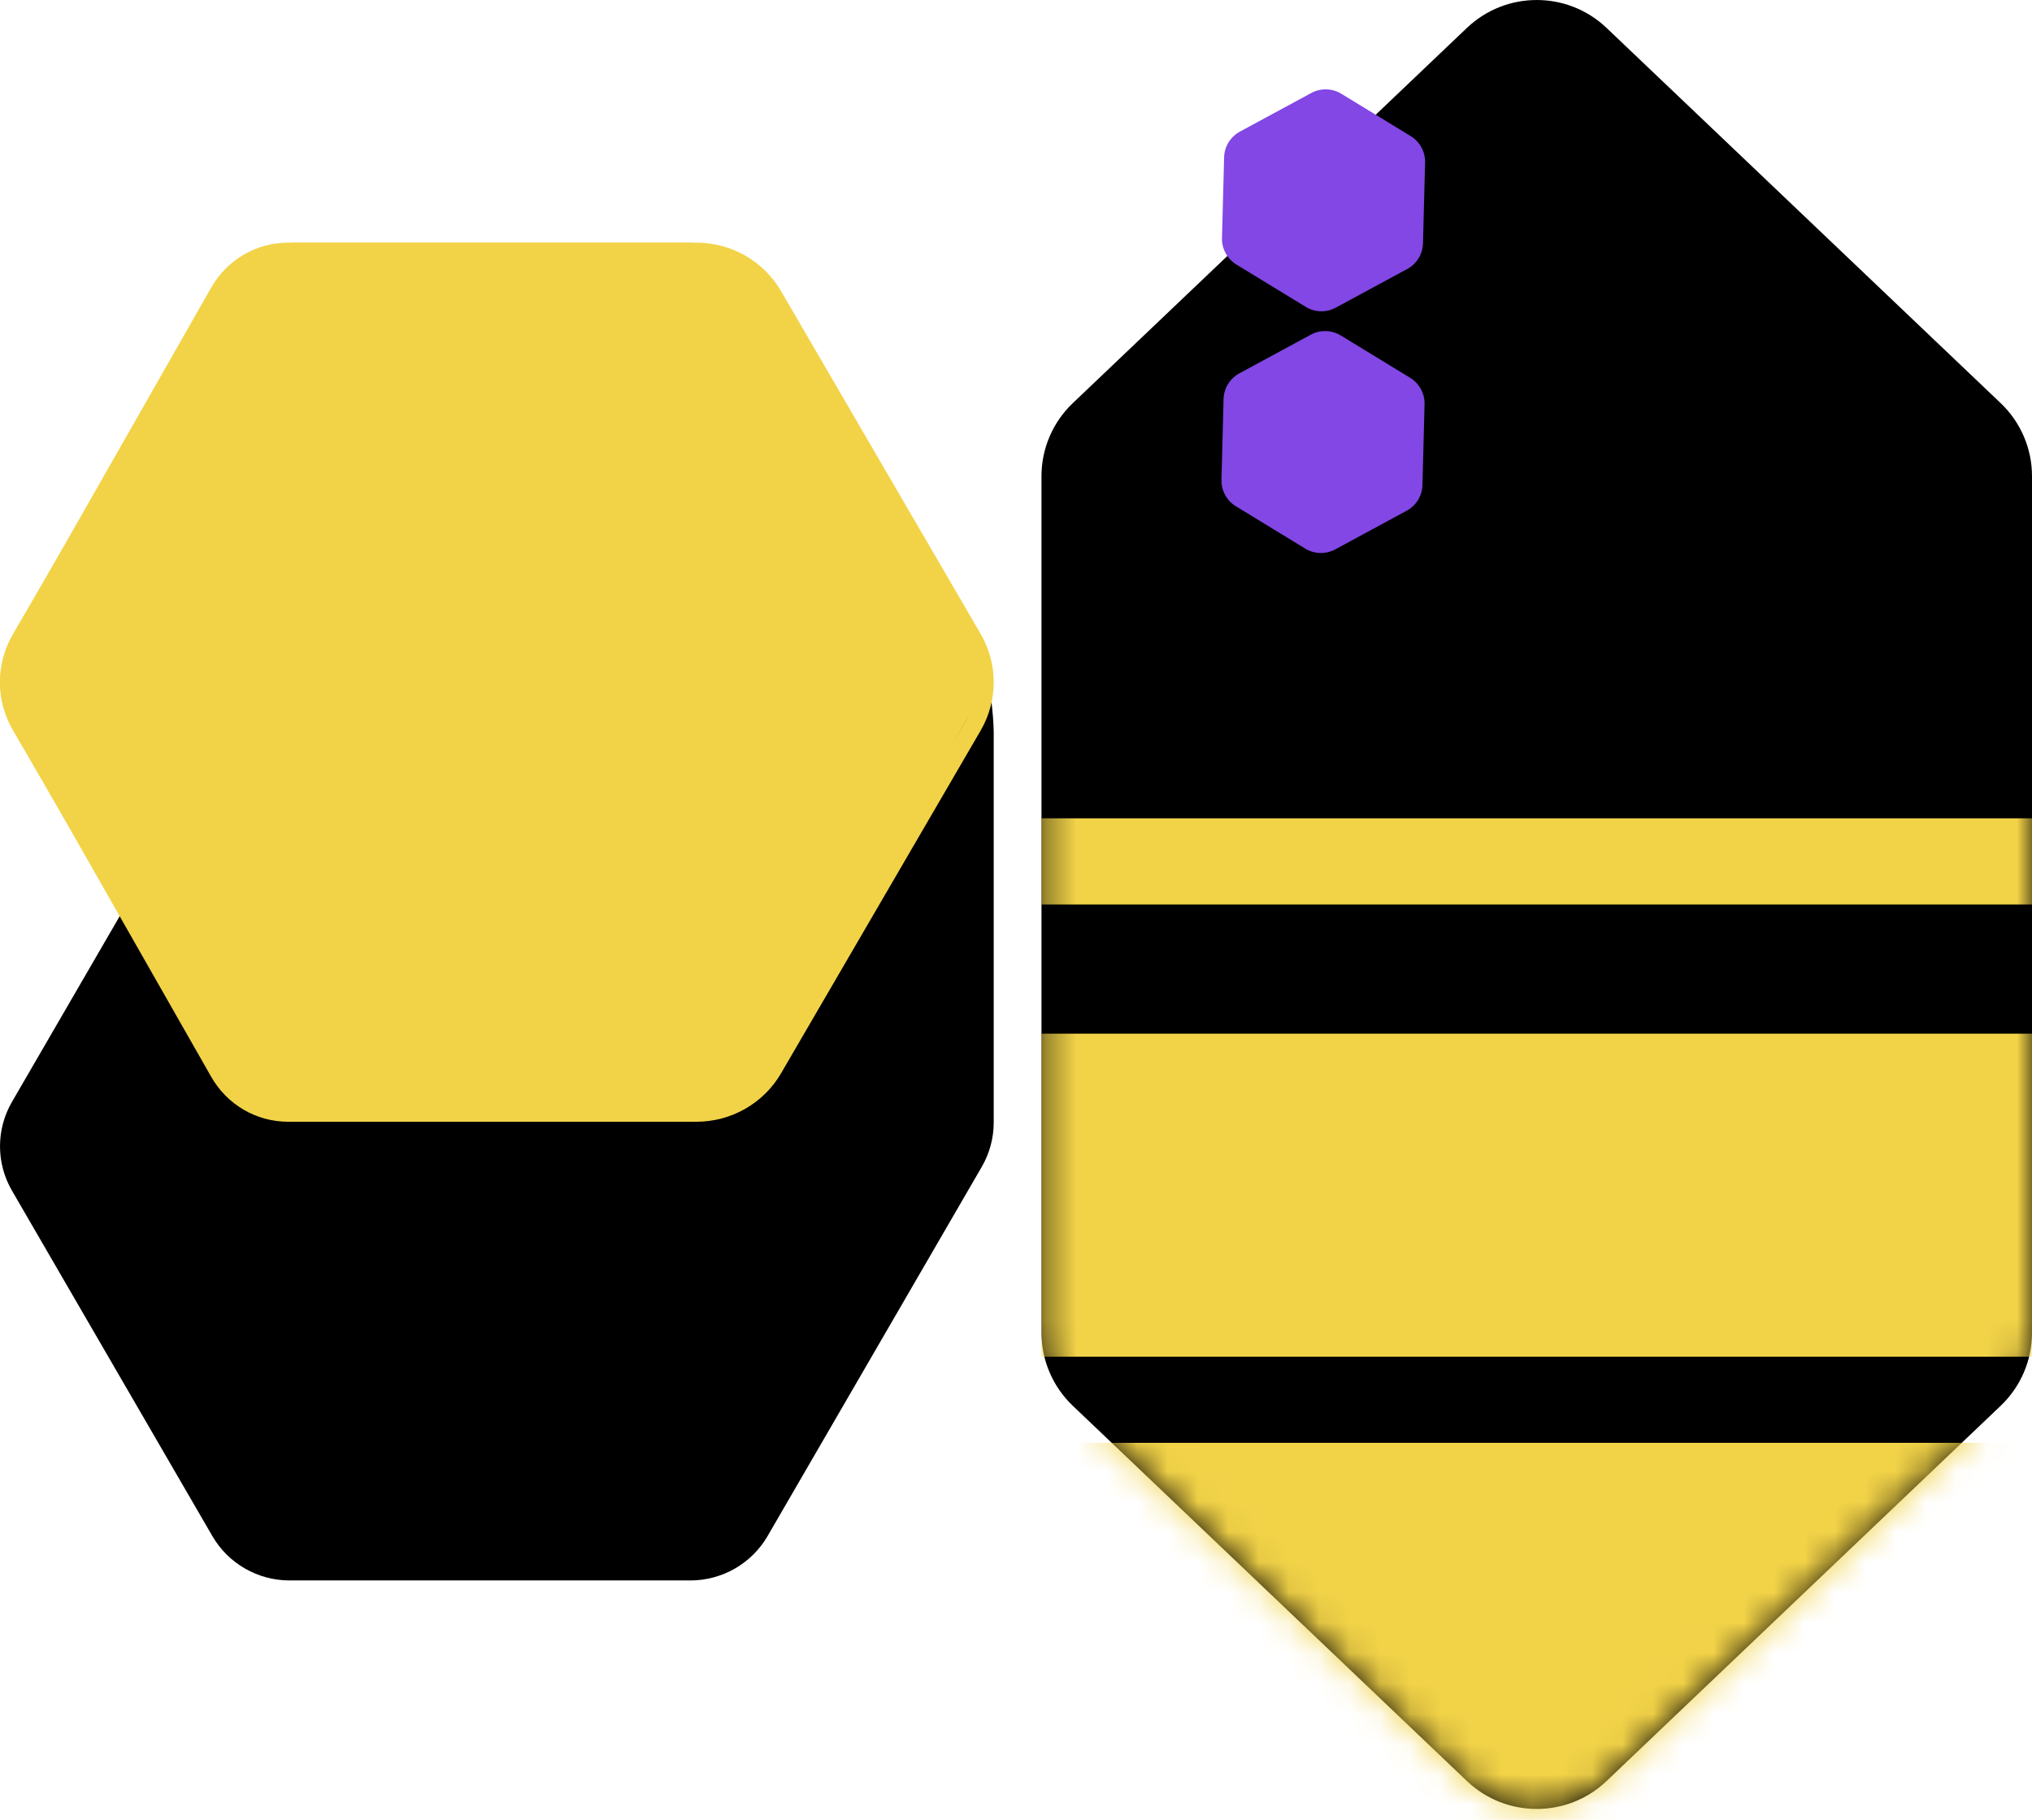 <svg width="67" height="60" viewBox="0 0 67 60" fill="none" xmlns="http://www.w3.org/2000/svg">
<path fill-rule="evenodd" clip-rule="evenodd" d="M32.765 37.009C32.765 37.522 32.629 38.027 32.371 38.471L25.309 50.644C24.784 51.549 23.813 52.107 22.763 52.107H9.547C8.497 52.107 7.527 51.549 7.002 50.644L0.394 39.255C-0.131 38.35 -0.131 37.235 0.394 36.33L7.344 24.351C7.672 23.785 8.175 23.347 8.789 23.118C12.81 21.622 28.54 16.226 32.294 21.835C32.765 22.539 32.765 24.182 32.765 24.182C32.765 24.182 32.765 24.182 32.765 24.182V37.009Z" fill="black"/>
<path fill-rule="evenodd" clip-rule="evenodd" d="M32 21.015C32.5 22.5 32.521 22.586 32 23.5L25.171 35.504C24.648 36.42 23.683 36.984 22.638 36.984L9.497 36.984C8.452 36.984 7.487 36.42 6.965 35.504L0.391 23.97C-0.13 23.055 -0.13 21.929 0.391 21.015L6.965 9.48C7.487 8.564 8.452 8 9.497 8L22.638 8C23.683 8 24.648 8.564 25.171 9.48L32 21.015Z" fill="#F2D348"/>
<path fill-rule="evenodd" clip-rule="evenodd" d="M9.803 8.58C8.861 8.58 7.991 9.077 7.521 9.885L0.938 21.189C0.468 21.996 0.468 22.989 0.938 23.795L7.521 35.099C7.991 35.907 8.861 36.405 9.803 36.405L22.962 36.405C23.904 36.405 24.774 35.907 25.244 35.099L31.827 23.795C32.297 22.989 32.297 21.996 31.827 21.189L25.244 9.885C24.774 9.077 23.904 8.58 22.962 8.58L9.803 8.58ZM7.013 9.596C7.588 8.608 8.652 8 9.803 8L22.962 8C24.113 8 25.177 8.608 25.752 9.596L32.335 20.9C32.909 21.885 32.909 23.099 32.335 24.085L25.752 35.389C25.177 36.376 24.113 36.984 22.962 36.984L9.803 36.984C8.652 36.984 7.588 36.376 7.013 35.389L0.43 24.085C-0.143 23.099 -0.143 21.885 0.43 20.9L7.013 9.596Z" fill="#F2D348"/>
<path fill-rule="evenodd" clip-rule="evenodd" d="M48.369 0.919C49.657 -0.306 51.683 -0.306 52.971 0.919L65.968 13.292C66.627 13.92 67 14.789 67 15.698L67 43.942C67 44.851 66.627 45.72 65.968 46.348L52.971 58.721C51.683 59.947 49.657 59.947 48.369 58.721L35.372 46.348C34.713 45.72 34.34 44.851 34.34 43.942L34.34 15.698C34.34 14.789 34.713 13.92 35.372 13.292L48.369 0.919Z" fill="black"/>
<mask id="mask0_5_262" style="mask-type:alpha" maskUnits="userSpaceOnUse" x="34" y="0" width="33" height="60">
<path fill-rule="evenodd" clip-rule="evenodd" d="M48.369 0.919C49.657 -0.306 51.683 -0.306 52.971 0.919L65.968 13.292C66.627 13.92 67 14.789 67 15.698L67 43.942C67 44.851 66.627 45.72 65.968 46.348L52.971 58.721C51.683 59.947 49.657 59.947 48.369 58.721L35.372 46.348C34.713 45.72 34.34 44.851 34.34 43.942L34.34 15.698C34.34 14.789 34.713 13.92 35.372 13.292L48.369 0.919Z" fill="black"/>
</mask>
<g mask="url(#mask0_5_262)">
<path d="M34.34 44.73L34.34 34.08L68.42 34.08L68.42 44.73L34.34 44.73Z" fill="#F2D348"/>
<path d="M34.34 61.06L34.34 47.57L67 47.57L67 61.06L34.34 61.06Z" fill="#F2D348"/>
<path d="M34.34 29.82L34.34 26.98L67 26.98L67 29.82L34.34 29.82Z" fill="#F2D348"/>
</g>
<path fill-rule="evenodd" clip-rule="evenodd" d="M43.219 11.035C43.531 10.867 43.908 10.877 44.21 11.061L46.495 12.455C46.799 12.641 46.98 12.974 46.971 13.33L46.902 15.99C46.893 16.346 46.694 16.67 46.381 16.839L44.027 18.113C43.715 18.281 43.338 18.271 43.036 18.087L40.751 16.692C40.447 16.507 40.265 16.174 40.275 15.818L40.344 13.157C40.353 12.802 40.552 12.478 40.865 12.309L43.219 11.035Z" fill="#8247E5"/>
<path fill-rule="evenodd" clip-rule="evenodd" d="M43.237 3.066C43.548 2.898 43.926 2.907 44.228 3.092L46.513 4.486C46.816 4.671 46.998 5.005 46.989 5.361L46.919 8.021C46.91 8.377 46.712 8.701 46.398 8.87L44.044 10.143C43.733 10.312 43.355 10.302 43.053 10.117L40.768 8.723C40.465 8.538 40.283 8.204 40.292 7.849L40.362 5.188C40.371 4.832 40.57 4.509 40.883 4.339L43.237 3.066Z" fill="#8247E5"/>
</svg>
